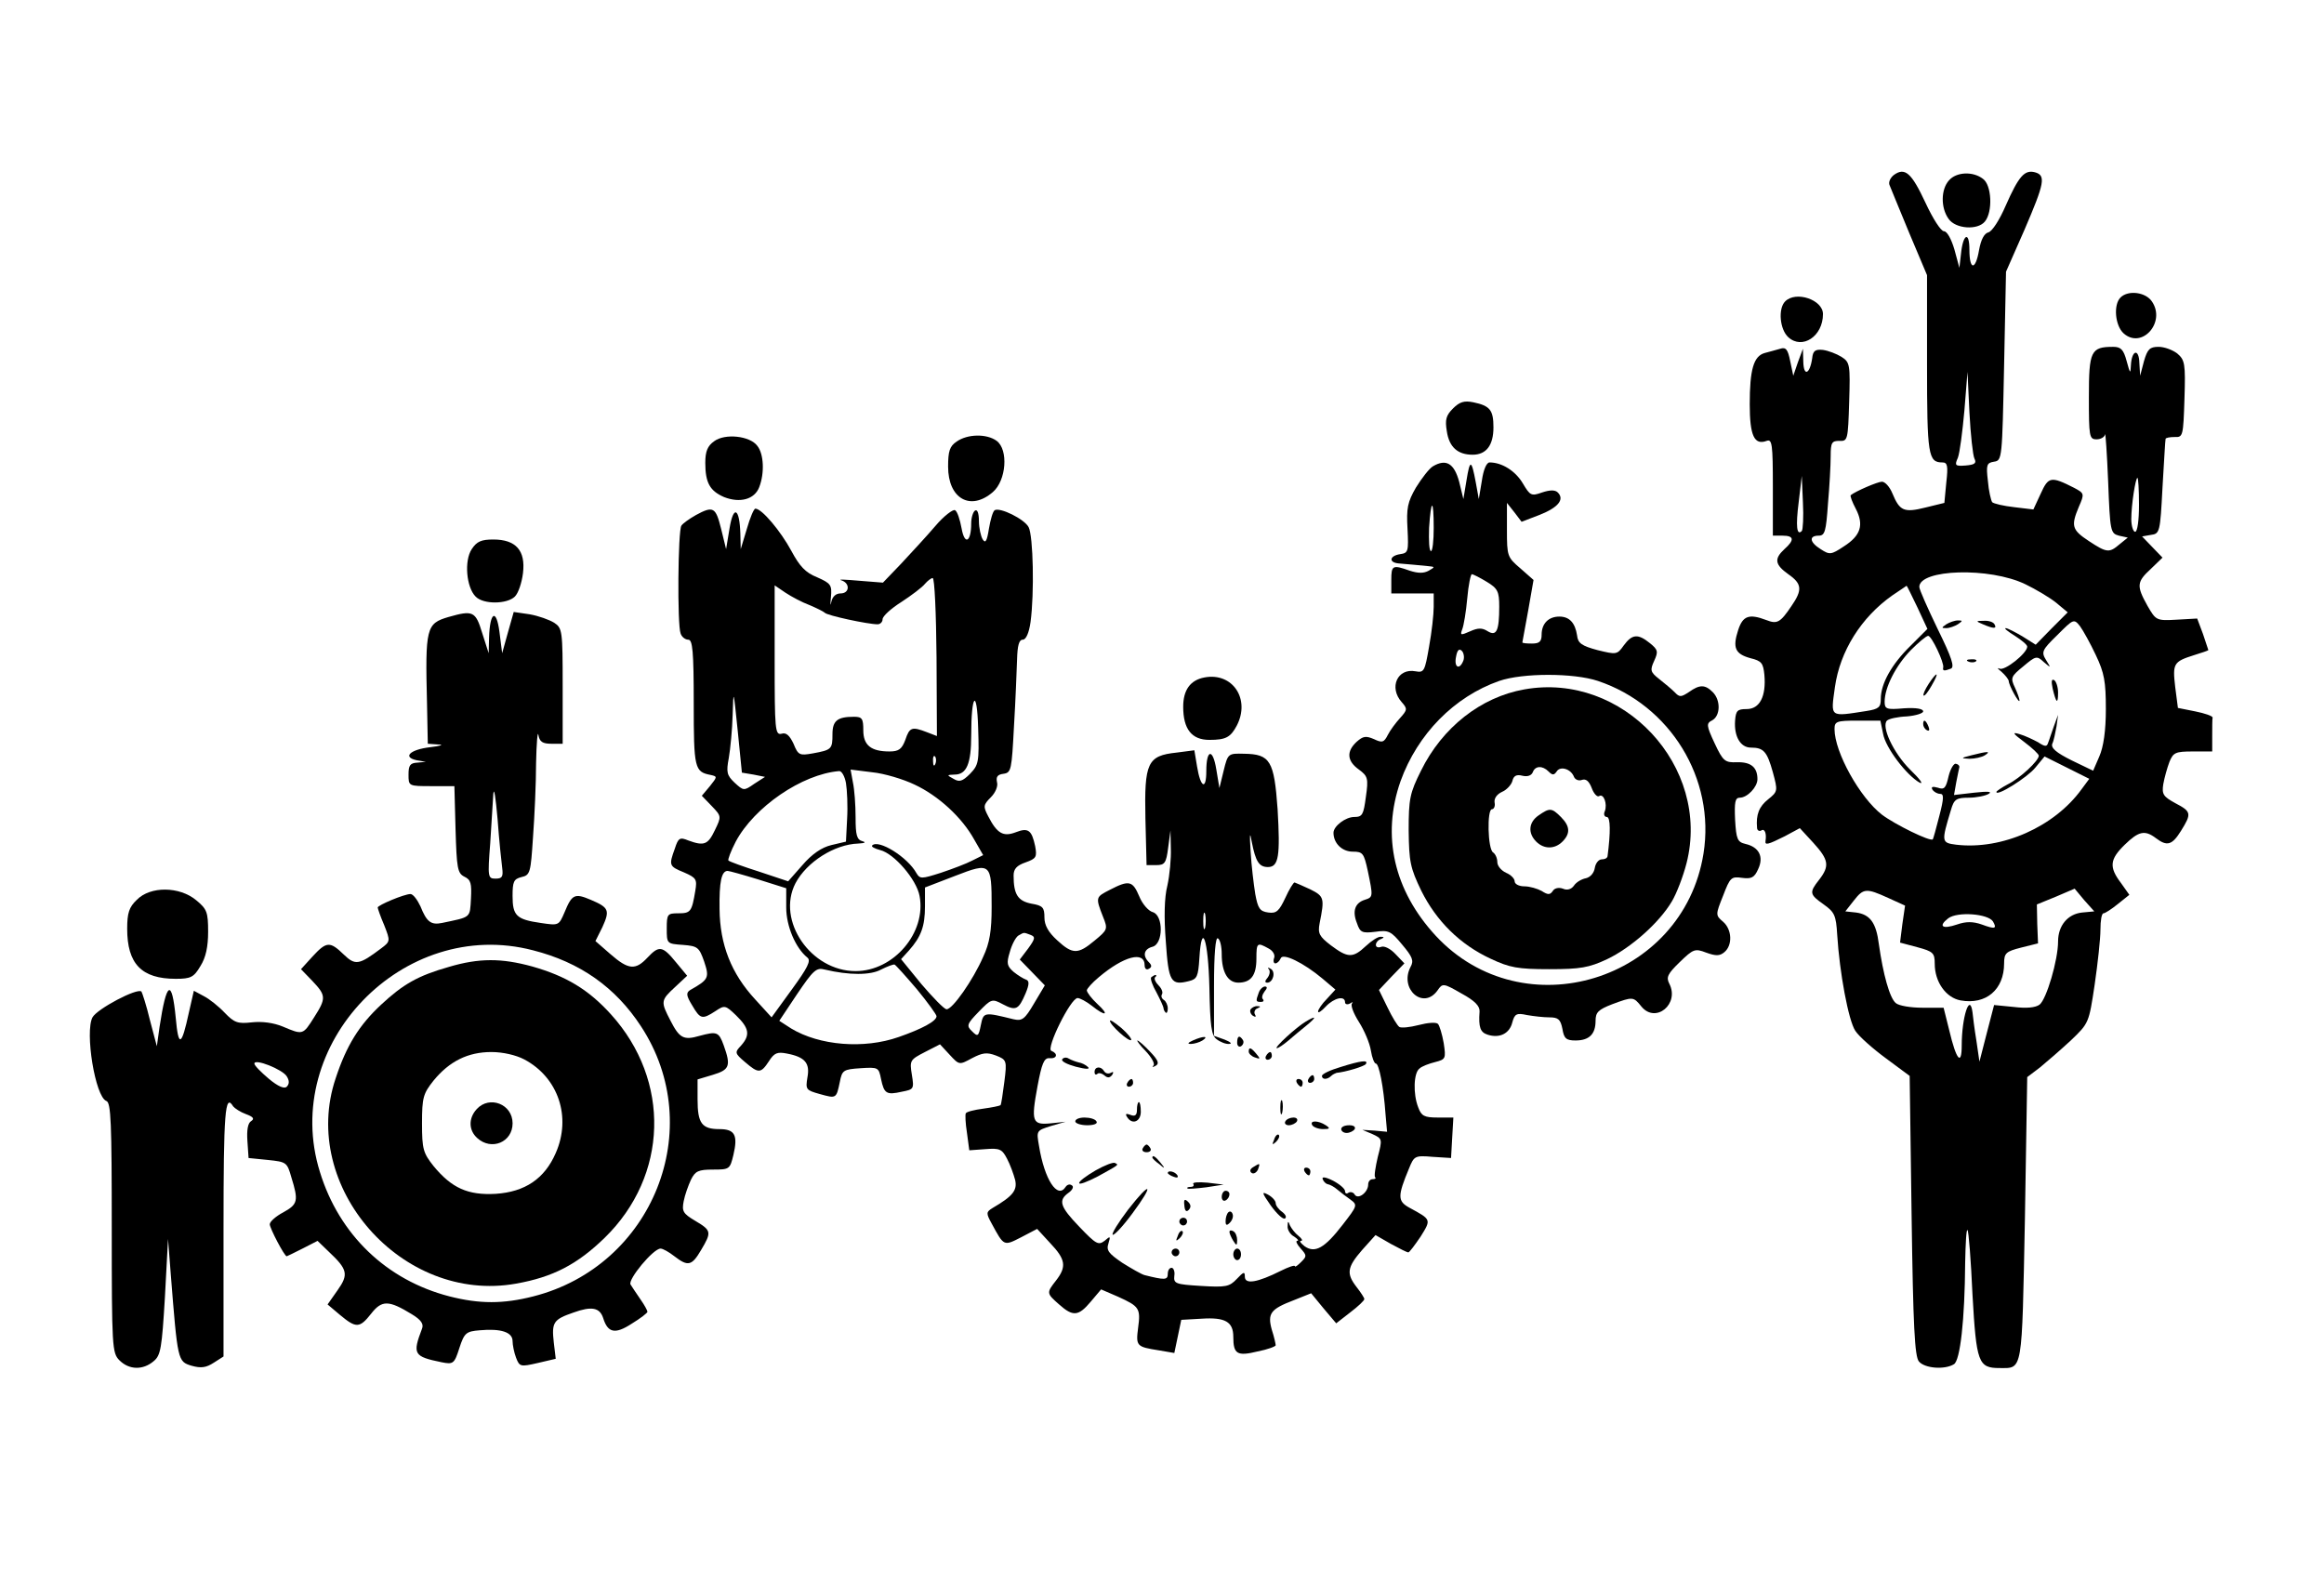 <?xml version="1.0" standalone="no"?>
<!DOCTYPE svg PUBLIC "-//W3C//DTD SVG 20010904//EN"
 "http://www.w3.org/TR/2001/REC-SVG-20010904/DTD/svg10.dtd">
<svg version="1.0" xmlns="http://www.w3.org/2000/svg"
 width="603pt" height="414pt" viewBox="0 0 603 414"
 preserveAspectRatio="xMidYMid meet">

<g transform="translate(0,414) scale(0.1,-0.1)"
fill="#000000" stroke="none">
<path d="M4914 3686 c-9 -7 -15 -19 -11 -27 3 -8 26 -63 51 -124 l46 -109 0
-231 c0 -237 3 -255 40 -255 13 0 15 -9 10 -52 l-5 -53 -49 -12 c-56 -14 -67
-9 -86 37 -7 17 -19 30 -27 30 -11 0 -69 -25 -81 -35 -2 -2 4 -18 13 -35 22
-42 13 -70 -31 -98 -33 -22 -37 -22 -60 -7 -29 18 -31 35 -5 35 16 0 19 11 24
83 4 45 7 100 7 123 0 36 3 40 23 40 21 -1 22 2 25 101 3 97 2 103 -20 117
-13 8 -34 16 -48 18 -20 2 -26 -2 -28 -22 -6 -41 -22 -48 -23 -9 l-1 34 -13
-35 -12 -35 -8 38 c-6 30 -11 37 -26 32 -11 -3 -28 -8 -40 -11 -29 -8 -39 -43
-39 -133 0 -82 12 -107 44 -95 14 5 16 -8 16 -120 l0 -126 25 0 c30 0 32 -11
5 -35 -27 -25 -25 -40 10 -65 36 -25 37 -41 8 -83 -29 -43 -37 -47 -65 -36
-45 17 -61 11 -73 -26 -15 -46 -8 -62 32 -73 29 -7 33 -13 36 -43 5 -56 -12
-89 -46 -89 -24 0 -28 -4 -30 -30 -3 -41 14 -70 41 -70 33 0 42 -10 57 -64 13
-48 13 -50 -12 -70 -24 -19 -32 -40 -29 -74 0 -7 6 -10 11 -7 9 6 14 -8 11
-27 -2 -12 6 -10 50 12 l39 21 35 -38 c40 -44 43 -60 15 -96 -26 -33 -25 -38
12 -64 28 -20 32 -28 35 -79 6 -97 29 -222 47 -249 9 -14 45 -46 79 -71 l62
-46 5 -362 c4 -287 8 -366 19 -379 15 -18 67 -22 91 -7 16 10 28 114 29 264 1
49 3 87 6 84 3 -2 9 -78 13 -168 10 -176 15 -190 70 -190 61 0 58 -16 66 387
l6 368 33 25 c17 14 53 45 80 70 47 45 47 45 62 145 8 55 15 119 15 143 0 23
3 42 8 42 4 0 21 11 37 24 l30 24 -22 31 c-31 41 -29 61 10 99 36 35 52 39 81
17 29 -22 42 -18 65 19 28 45 27 50 -15 72 -31 17 -35 23 -31 49 3 17 10 42
16 58 10 24 15 27 61 27 l50 0 0 40 c0 22 0 43 1 48 0 4 -20 11 -45 16 l-45 9
-7 54 c-7 61 -5 66 49 83 20 6 37 12 37 13 0 1 -7 20 -14 42 l-15 40 -53 -3
c-53 -3 -54 -2 -76 36 -29 52 -28 62 9 96 l30 29 -27 28 -26 27 23 4 c23 3 24
7 30 123 4 66 7 123 8 126 0 3 11 5 24 5 21 -1 22 3 25 99 3 92 1 101 -19 118
-12 9 -33 17 -48 17 -23 0 -29 -6 -38 -37 l-10 -38 -2 33 c-1 39 -20 34 -22
-6 -1 -23 -2 -22 -11 11 -8 30 -15 37 -35 37 -58 0 -63 -11 -63 -130 0 -103 1
-110 20 -110 11 0 21 6 22 13 1 6 5 -49 8 -123 5 -129 6 -134 28 -140 l23 -5
-21 -17 c-27 -23 -33 -23 -80 8 -44 29 -47 39 -26 89 15 34 14 35 -12 49 -61
31 -67 29 -87 -15 l-19 -41 -50 6 c-27 3 -53 9 -57 13 -3 5 -9 29 -11 55 -5
42 -3 47 16 50 21 3 21 8 26 248 l5 245 48 109 c52 121 56 141 27 149 -27 7
-42 -10 -76 -87 -15 -35 -35 -67 -45 -69 -11 -3 -19 -19 -24 -46 -9 -53 -25
-53 -25 1 0 50 -17 41 -22 -12 l-4 -35 -13 48 c-8 27 -19 47 -27 47 -8 0 -29
33 -48 74 -36 77 -53 93 -82 72z m209 -736 c6 -12 1 -16 -23 -18 -27 -2 -29 0
-20 20 5 13 12 68 17 123 l8 100 5 -105 c3 -58 9 -112 13 -120z m-448 -188
c-13 -13 -16 12 -8 75 l8 68 3 -69 c2 -37 0 -71 -3 -74z m875 68 c0 -40 -4
-70 -10 -70 -5 0 -10 15 -10 33 0 37 11 107 16 107 2 0 4 -31 4 -70z m-295
-206 c27 -13 64 -35 80 -48 l30 -25 -42 -42 -41 -42 -35 22 c-19 11 -38 21
-43 21 -5 0 6 -9 24 -20 17 -11 32 -23 32 -28 0 -17 -59 -64 -72 -57 -7 3 -5
0 5 -8 10 -9 18 -19 19 -24 0 -11 27 -60 28 -51 0 4 -5 19 -12 34 -12 25 -10
29 22 55 32 27 35 28 53 11 19 -16 19 -16 6 5 -13 21 -11 26 29 65 42 42 43
43 59 23 8 -11 27 -45 41 -75 22 -46 26 -69 26 -140 0 -56 -6 -98 -17 -123
l-16 -37 -56 27 c-40 20 -54 32 -50 43 4 8 8 29 11 45 l4 30 -11 -30 c-6 -16
-12 -36 -15 -43 -3 -10 -8 -10 -26 2 -13 7 -34 17 -48 21 -20 6 -18 2 13 -21
20 -15 37 -31 37 -35 0 -13 -48 -58 -80 -74 -17 -9 -30 -18 -30 -20 0 -13 81
38 101 63 l24 29 58 -29 58 -29 -20 -27 c-70 -97 -206 -158 -325 -144 -39 5
-39 7 -14 90 8 28 14 32 46 32 20 0 44 5 52 10 10 6 -2 7 -38 3 l-52 -6 6 34
c4 19 7 36 8 39 0 3 -3 7 -9 8 -5 2 -14 -12 -19 -32 -7 -31 -11 -36 -28 -30
-14 4 -18 2 -14 -5 4 -6 13 -11 20 -11 10 0 10 -11 -2 -57 -8 -32 -16 -60 -17
-61 -6 -7 -99 39 -132 64 -57 44 -123 162 -123 222 0 20 5 22 60 22 l59 0 7
-34 c6 -36 61 -108 95 -127 11 -5 0 10 -25 34 -44 44 -75 112 -60 127 5 5 28
10 52 11 23 2 42 8 42 13 0 7 -19 10 -50 8 -45 -4 -50 -2 -50 17 0 37 29 94
68 134 20 20 40 37 45 37 9 0 42 -70 39 -82 -2 -9 2 -10 20 -3 10 4 2 29 -34
102 -26 54 -48 103 -48 110 0 46 182 52 275 7z m-280 -60 l26 -56 -44 -44
c-49 -48 -77 -98 -77 -138 0 -21 -5 -26 -37 -31 -97 -15 -93 -18 -82 62 13 93
68 181 149 238 19 13 36 24 37 25 1 0 13 -25 28 -56z m-76 -754 l44 -20 -7
-48 -6 -48 45 -12 c41 -11 45 -15 45 -43 0 -47 29 -88 67 -95 66 -12 113 28
113 96 0 27 5 31 44 41 l44 11 -2 50 -1 51 49 20 49 21 25 -30 26 -29 -32 -3
c-37 -4 -62 -34 -62 -75 0 -48 -30 -150 -48 -164 -11 -8 -34 -10 -67 -6 l-51
5 -19 -73 -19 -74 -8 55 c-5 30 -9 63 -10 73 -7 53 -28 -13 -28 -86 0 -54 -14
-38 -32 38 l-15 60 -55 0 c-30 0 -61 5 -69 12 -16 13 -33 75 -44 153 -7 56
-23 77 -59 82 l-28 3 22 28 c25 32 32 33 89 7z m272 -61 c11 -19 6 -21 -29 -8
-23 8 -41 8 -64 0 -38 -13 -50 -5 -23 16 24 18 103 12 116 -8z"/>
<path d="M5050 2520 c-13 -9 -13 -10 0 -10 8 0 22 5 30 10 13 9 13 10 0 10 -8
0 -22 -5 -30 -10z"/>
<path d="M5145 2520 c28 -12 37 -12 30 0 -3 6 -16 10 -28 9 -21 0 -21 -1 -2
-9z"/>
<path d="M5108 2423 c7 -3 16 -2 19 1 4 3 -2 6 -13 5 -11 0 -14 -3 -6 -6z"/>
<path d="M5004 2365 c-9 -14 -15 -27 -13 -30 3 -2 12 10 21 26 21 36 15 39 -8
4z"/>
<path d="M5326 2353 c9 -38 14 -42 14 -10 0 14 -5 29 -10 32 -7 4 -8 -3 -4
-22z"/>
<path d="M4990 2261 c0 -6 4 -13 10 -16 6 -3 7 1 4 9 -7 18 -14 21 -14 7z"/>
<path d="M5115 2180 c-28 -7 -28 -8 -5 -9 14 0 32 4 40 9 17 11 8 11 -35 0z"/>
<path d="M5057 3672 c-21 -23 -22 -71 -1 -100 18 -26 75 -30 94 -7 21 25 18
95 -5 111 -26 20 -69 18 -88 -4z"/>
<path d="M5502 3368 c-19 -19 -14 -73 8 -93 47 -42 110 28 74 82 -16 25 -62
31 -82 11z"/>
<path d="M4632 3358 c-19 -19 -14 -73 8 -93 36 -33 90 2 90 60 0 37 -70 61
-98 33z"/>
<path d="M3770 3080 c-18 -18 -21 -29 -16 -59 6 -41 28 -61 67 -61 35 0 54 24
54 71 0 45 -9 56 -52 65 -24 5 -36 1 -53 -16z"/>
<path d="M1853 2995 c-17 -12 -23 -26 -23 -56 0 -52 12 -73 49 -89 41 -16 79
-6 91 26 14 36 12 86 -5 107 -19 26 -84 33 -112 12z"/>
<path d="M2482 2994 c-18 -12 -22 -25 -22 -65 0 -83 58 -116 116 -66 35 30 41
110 10 133 -26 19 -76 18 -104 -2z"/>
<path d="M3718 2930 c-10 -6 -29 -31 -44 -55 -22 -38 -25 -54 -22 -107 3 -59
2 -63 -19 -66 -27 -4 -31 -21 -5 -24 27 -2 55 -5 77 -7 19 -2 19 -2 2 -12 -13
-7 -27 -7 -49 0 -45 16 -48 14 -48 -24 l0 -35 55 0 55 0 0 -35 c0 -19 -5 -65
-12 -103 -11 -64 -13 -68 -35 -64 -47 9 -70 -42 -36 -80 15 -17 15 -20 -4 -41
-11 -12 -26 -32 -32 -44 -10 -20 -15 -21 -36 -11 -21 9 -28 8 -45 -7 -27 -25
-25 -50 6 -72 23 -17 25 -23 18 -71 -6 -46 -9 -52 -30 -52 -23 0 -54 -24 -54
-41 0 -27 22 -49 50 -49 26 0 29 -4 39 -50 14 -67 14 -68 -8 -75 -25 -8 -33
-29 -20 -61 8 -24 14 -26 47 -22 35 5 41 2 70 -33 27 -32 31 -42 22 -58 -30
-57 33 -113 70 -61 13 19 15 19 62 -8 35 -19 48 -33 47 -47 -3 -41 2 -54 21
-60 31 -10 57 3 64 32 6 22 11 25 38 19 17 -3 43 -6 58 -6 23 0 29 -5 34 -30
4 -25 10 -30 34 -30 35 0 52 16 52 51 0 22 7 29 43 43 54 20 55 20 76 -6 37
-45 100 7 72 60 -8 16 -4 25 27 55 36 35 40 36 69 25 25 -9 35 -9 47 1 22 18
20 59 -3 79 -20 17 -20 18 0 68 18 47 21 50 49 46 24 -3 32 0 42 23 15 32 2
57 -33 65 -21 5 -24 12 -27 63 -2 45 0 57 12 57 20 0 46 28 46 48 0 31 -17 45
-53 44 -31 -1 -36 2 -58 49 -22 47 -22 52 -6 60 21 12 22 52 1 73 -20 20 -34
20 -62 0 -20 -13 -24 -14 -37 0 -8 8 -26 23 -40 34 -23 18 -24 23 -13 47 11
24 10 29 -11 46 -31 25 -46 24 -68 -6 -17 -24 -19 -24 -68 -12 -41 11 -51 18
-53 38 -5 33 -20 49 -46 49 -28 0 -46 -18 -46 -47 0 -18 -6 -23 -25 -23 -14 0
-25 1 -25 3 0 1 7 38 15 82 l14 80 -34 30 c-34 29 -35 32 -35 100 l0 70 19
-24 19 -25 47 18 c48 19 65 40 47 58 -7 7 -20 7 -41 0 -28 -10 -31 -8 -50 24
-19 32 -54 54 -86 54 -8 0 -16 -19 -20 -47 l-8 -48 -8 44 c-11 59 -15 60 -24
4 l-8 -48 -11 45 c-13 48 -34 60 -68 40z m2 -160 c0 -33 -3 -60 -7 -60 -5 0
-6 27 -5 60 5 77 12 77 12 0z m138 -140 c28 -17 32 -25 32 -64 0 -63 -7 -78
-30 -64 -14 9 -25 9 -45 0 -25 -11 -27 -11 -21 5 4 10 10 46 13 80 3 35 9 63
12 63 3 0 21 -9 39 -20z m-61 -204 c-10 -26 -25 -18 -19 10 3 17 8 22 15 15 5
-5 7 -17 4 -25z m349 -53 c188 -63 305 -254 274 -448 -53 -331 -468 -458 -695
-213 -108 117 -141 259 -91 401 44 122 139 219 256 260 61 21 193 21 256 0z"/>
<path d="M3955 2351 c-113 -20 -213 -99 -268 -211 -29 -58 -32 -73 -32 -155 1
-81 4 -97 33 -157 39 -78 100 -139 180 -176 49 -23 70 -27 152 -27 81 0 103 4
150 26 61 29 135 94 168 150 12 20 29 64 38 99 64 251 -165 497 -421 451z m63
-213 c10 -10 14 -10 21 0 9 15 37 7 45 -14 3 -7 12 -11 20 -8 11 4 19 -3 26
-21 5 -14 14 -24 19 -21 12 8 22 -20 15 -39 -4 -8 -1 -15 5 -15 10 0 10 -41 2
-102 -1 -5 -7 -8 -15 -8 -8 0 -16 -10 -18 -22 -2 -13 -11 -24 -23 -27 -11 -2
-25 -10 -31 -19 -7 -10 -18 -13 -29 -8 -11 4 -22 1 -26 -6 -7 -10 -12 -11 -29
0 -11 6 -31 12 -45 12 -14 0 -25 6 -25 13 0 7 -10 17 -22 22 -13 6 -23 18 -23
28 0 10 -5 21 -11 25 -14 9 -16 112 -3 112 5 0 9 8 7 17 -2 11 6 22 19 28 12
5 24 18 27 28 3 14 11 18 26 14 13 -3 23 0 27 9 6 17 25 18 41 2z"/>
<path d="M3992 2024 c-26 -18 -28 -46 -6 -68 20 -20 48 -20 68 0 21 21 20 40
-4 64 -24 24 -29 24 -58 4z"/>
<path d="M1805 2803 c-16 -9 -33 -21 -37 -27 -9 -13 -11 -258 -2 -280 3 -9 12
-16 20 -16 11 0 14 -30 14 -164 0 -170 2 -179 44 -187 18 -4 17 -5 -2 -29
l-21 -25 26 -27 c25 -26 25 -27 8 -62 -18 -38 -28 -42 -69 -27 -22 9 -26 7
-35 -21 -16 -44 -15 -46 24 -62 32 -14 34 -18 29 -48 -9 -54 -12 -58 -44 -58
-28 0 -30 -2 -30 -39 0 -40 0 -40 42 -43 38 -3 42 -6 55 -43 14 -42 12 -47
-36 -74 -11 -7 -11 -14 5 -40 21 -36 26 -37 60 -15 24 16 26 16 54 -11 34 -33
37 -51 13 -78 -17 -18 -17 -20 10 -43 35 -30 41 -30 62 2 14 22 22 25 47 20
47 -9 60 -25 53 -62 -5 -31 -4 -33 32 -43 43 -12 43 -12 52 31 6 31 9 33 54
36 46 3 47 2 53 -28 8 -38 14 -42 54 -33 31 6 32 7 26 44 -6 37 -5 39 34 59
l39 20 25 -27 c25 -27 25 -27 58 -9 27 14 38 16 62 7 28 -11 29 -13 22 -68 -4
-31 -8 -59 -10 -61 -3 -2 -23 -6 -45 -9 -23 -3 -43 -8 -45 -12 -2 -3 -1 -26 3
-51 l6 -45 42 3 c37 3 43 0 56 -25 8 -15 17 -40 21 -55 6 -27 -6 -42 -59 -73
-16 -10 -17 -13 -2 -40 32 -59 31 -59 76 -36 l42 22 34 -37 c40 -42 43 -61 15
-97 -25 -32 -25 -33 8 -62 36 -32 50 -31 82 7 l27 32 44 -19 c55 -25 59 -30
52 -81 -6 -47 -4 -49 53 -58 l41 -7 9 43 9 43 53 3 c61 4 82 -8 82 -47 0 -45
10 -51 63 -38 26 5 47 13 47 16 0 3 -4 22 -10 40 -12 43 -3 54 57 77 l45 18
32 -39 33 -39 36 28 c21 16 37 31 37 35 0 3 -9 17 -20 31 -27 35 -25 51 14 96
l35 39 40 -23 c22 -12 42 -22 45 -22 3 0 17 19 32 41 28 45 28 44 -29 75 -31
17 -31 30 -1 102 13 32 15 34 61 30 l48 -3 3 53 3 52 -41 0 c-34 0 -42 4 -50
26 -14 35 -12 90 3 101 6 6 25 13 41 17 27 7 28 9 22 49 -4 23 -11 46 -15 50
-5 5 -27 3 -50 -3 -23 -6 -45 -8 -50 -5 -5 3 -19 26 -31 51 l-22 45 33 35 33
34 -23 24 c-13 14 -29 22 -37 19 -8 -3 -14 -1 -14 5 0 6 6 13 13 15 9 4 9 6 0
6 -7 1 -24 -10 -39 -24 -34 -32 -47 -31 -91 2 -30 23 -34 31 -29 57 13 65 12
70 -24 88 -19 9 -38 17 -41 18 -3 0 -14 -18 -24 -40 -16 -34 -23 -41 -44 -38
-22 3 -27 10 -34 48 -4 25 -10 74 -12 110 -3 47 -2 54 3 25 10 -51 19 -65 42
-65 28 0 32 29 25 150 -9 126 -19 143 -87 144 -41 1 -42 1 -53 -44 l-11 -45
-8 48 c-9 56 -26 53 -26 -4 0 -51 -15 -43 -24 12 l-7 42 -46 -6 c-76 -8 -84
-26 -81 -171 l3 -121 25 0 c22 0 26 5 31 45 l6 45 1 -47 c1 -25 -3 -69 -9 -96
-8 -31 -9 -83 -4 -146 7 -104 13 -114 60 -102 21 5 24 12 27 59 6 99 23 49 26
-75 2 -101 5 -125 19 -135 9 -7 24 -13 32 -12 9 0 4 5 -11 11 l-28 10 0 129
c0 84 4 128 10 124 6 -3 10 -22 10 -41 0 -47 16 -74 43 -74 33 0 47 19 47 62
0 42 2 43 31 27 12 -6 18 -17 15 -25 -3 -8 -1 -14 3 -14 5 0 11 6 14 13 5 15
59 -11 109 -53 l33 -28 -22 -24 c-13 -13 -23 -28 -23 -33 0 -5 9 1 20 13 22
23 50 29 50 11 0 -5 6 -7 13 -3 6 4 9 4 5 0 -4 -5 4 -26 18 -48 14 -22 28 -55
31 -74 3 -19 9 -34 13 -34 8 0 20 -60 25 -131 l4 -46 -32 3 -32 2 26 -11 c26
-12 26 -13 14 -59 -6 -26 -10 -50 -7 -53 3 -3 0 -5 -6 -5 -7 0 -12 -6 -12 -14
0 -20 -26 -40 -35 -26 -3 6 -11 8 -16 5 -5 -4 -9 -2 -9 4 0 6 -14 18 -31 27
-20 10 -30 11 -27 4 2 -6 8 -12 13 -13 6 -1 17 -7 25 -14 8 -7 24 -19 34 -26
19 -14 18 -16 -20 -65 -47 -61 -72 -75 -99 -56 -10 8 -15 14 -9 14 5 0 2 6 -7
13 -9 7 -18 19 -22 27 -4 12 -6 12 -6 -2 -1 -9 7 -22 17 -27 9 -6 13 -11 8
-11 -5 0 -1 -9 9 -20 16 -18 16 -20 1 -35 -9 -9 -16 -14 -16 -11 0 4 -17 -2
-37 -12 -60 -30 -93 -36 -93 -15 0 14 -3 13 -21 -6 -19 -20 -28 -22 -93 -18
-66 4 -71 6 -69 26 2 11 -2 21 -7 21 -6 0 -10 -7 -10 -16 0 -16 -8 -16 -60 -3
-8 2 -34 17 -58 32 -35 24 -42 32 -36 50 6 20 5 20 -10 7 -16 -12 -22 -9 -65
36 -51 53 -56 69 -28 89 10 7 14 16 8 19 -5 4 -12 2 -16 -4 -21 -33 -55 19
-69 106 -7 40 -7 40 31 52 l38 11 -38 -4 c-49 -5 -52 4 -35 96 11 59 17 74 31
73 20 -2 23 12 5 19 -15 5 50 137 68 137 6 0 23 -9 37 -20 36 -29 47 -25 14 5
-15 14 -27 30 -27 35 0 4 14 20 31 34 65 55 119 69 119 31 0 -9 5 -13 11 -9 8
4 8 9 0 17 -17 17 -13 34 9 40 29 7 29 82 1 90 -11 3 -27 21 -35 41 -17 40
-26 43 -76 17 -37 -19 -38 -19 -18 -70 13 -32 12 -34 -22 -62 -43 -36 -57 -36
-97 1 -23 21 -33 39 -33 59 0 26 -4 31 -34 36 -35 7 -46 24 -46 73 0 17 8 26
31 34 28 10 30 14 25 42 -9 42 -18 49 -51 36 -32 -12 -48 -3 -71 42 -13 25
-13 29 7 49 12 12 19 29 16 39 -3 14 1 20 17 22 20 3 21 10 27 123 4 66 7 144
8 173 1 37 5 52 15 52 8 0 16 17 20 46 10 74 7 223 -5 246 -11 21 -74 52 -88
44 -5 -3 -11 -25 -15 -48 -5 -32 -9 -39 -16 -28 -5 8 -10 30 -10 48 0 20 -4
31 -10 27 -5 -3 -10 -18 -10 -33 0 -49 -17 -58 -25 -13 -4 22 -11 44 -17 47
-5 3 -29 -15 -51 -41 -23 -27 -63 -70 -89 -98 l-47 -49 -63 5 c-35 3 -55 4
-45 1 23 -7 22 -34 -2 -34 -12 0 -21 -8 -24 -22 -2 -13 -3 -7 -1 12 3 32 0 36
-36 52 -30 12 -45 28 -67 69 -27 50 -76 109 -93 109 -4 0 -14 -24 -22 -52
l-16 -53 -1 40 c-2 67 -18 75 -28 14 l-9 -54 -13 53 c-14 56 -20 60 -66 35z
m625 -368 l1 -205 -26 10 c-39 15 -45 13 -56 -20 -9 -24 -17 -30 -41 -30 -48
0 -68 16 -68 55 0 30 -3 35 -24 35 -43 0 -56 -10 -56 -45 0 -39 -2 -41 -51
-50 -34 -6 -38 -5 -50 25 -10 21 -19 30 -31 26 -17 -4 -18 10 -18 191 l0 194
28 -19 c15 -10 43 -25 62 -32 19 -8 37 -17 40 -20 5 -7 112 -30 137 -30 7 0
13 6 13 13 0 8 22 28 49 45 26 17 54 38 61 47 7 8 16 15 20 15 5 0 9 -92 10
-205z m-475 -305 l30 -6 -28 -18 c-27 -19 -28 -18 -51 3 -20 19 -22 27 -15 64
4 23 9 74 10 112 2 68 2 67 13 -40 l11 -110 30 -5z m562 2 c-20 -20 -28 -22
-43 -13 -18 10 -18 10 3 11 31 0 43 28 43 102 0 108 15 123 18 19 3 -89 1 -96
-21 -119z m-90 26 c-3 -8 -6 -5 -6 6 -1 11 2 17 5 13 3 -3 4 -12 1 -19z m-232
-50 c3 -18 5 -60 3 -93 l-3 -59 -38 -9 c-25 -6 -50 -23 -75 -52 l-37 -42 -75
25 c-41 13 -77 26 -80 29 -2 2 6 24 19 49 48 90 172 175 268 183 7 1 15 -14
18 -31z m178 -4 c62 -29 123 -85 155 -143 l23 -40 -28 -14 c-15 -8 -52 -22
-82 -32 -50 -16 -54 -16 -63 -1 -23 42 -99 89 -115 72 -3 -3 6 -8 21 -12 36
-9 94 -76 102 -119 18 -95 -67 -195 -166 -195 -116 0 -206 131 -156 228 29 55
101 101 163 103 17 1 21 3 11 6 -15 4 -18 16 -18 62 0 32 -3 73 -7 91 l-6 33
56 -7 c31 -3 81 -18 110 -32z m200 -318 c0 -61 -5 -93 -22 -129 -26 -60 -80
-137 -95 -136 -6 0 -35 30 -65 65 l-53 65 20 22 c32 36 42 63 42 115 l0 49 78
30 c93 36 95 34 95 -81z m-606 72 l73 -23 0 -50 c0 -48 24 -105 55 -130 10 -8
0 -27 -40 -82 l-53 -73 -42 46 c-63 68 -92 143 -93 235 -1 71 5 99 21 99 4 0
40 -10 79 -22z m1160 -125 c-3 -10 -5 -2 -5 17 0 19 2 27 5 18 2 -10 2 -26 0
-35z m-453 -19 c13 -5 12 -10 -6 -35 l-22 -29 33 -34 32 -33 -28 -47 c-24 -41
-31 -46 -53 -41 -77 19 -78 19 -85 -15 -6 -30 -8 -31 -23 -16 -15 14 -13 19
17 50 33 34 35 35 63 20 34 -18 41 -14 59 28 10 24 10 33 1 36 -6 2 -21 11
-32 20 -17 15 -19 22 -10 51 5 19 15 38 22 43 16 9 13 9 32 2z m-295 -141 c28
-34 51 -66 51 -70 0 -13 -38 -33 -98 -54 -91 -32 -206 -22 -279 22 l-31 20 46
69 c42 62 50 70 72 64 63 -15 119 -15 146 0 16 8 32 14 35 13 3 -1 29 -30 58
-64z"/>
<path d="M1224 2715 c-20 -30 -14 -99 10 -123 20 -21 82 -20 102 0 9 9 18 36
21 61 7 58 -18 87 -77 87 -31 0 -43 -5 -56 -25z"/>
<path d="M1164 2539 c-58 -17 -61 -27 -56 -226 l2 -103 28 -2 c15 0 5 -4 -22
-7 -52 -6 -73 -26 -34 -34 l23 -4 -22 -2 c-19 -1 -23 -7 -23 -31 0 -30 0 -30
60 -30 l59 0 3 -112 c3 -101 5 -114 23 -123 17 -8 19 -18 17 -57 -3 -51 1 -47
-75 -63 -29 -6 -40 3 -56 43 -8 17 -19 32 -26 32 -16 0 -85 -29 -85 -35 0 -2
7 -23 17 -46 16 -41 16 -42 -8 -60 -57 -43 -67 -45 -97 -16 -36 35 -45 34 -81
-5 l-30 -33 29 -30 c36 -38 37 -45 5 -95 -29 -46 -29 -46 -81 -24 -24 10 -54
14 -81 11 -36 -4 -45 -1 -70 25 -15 16 -40 36 -54 43 l-26 14 -13 -57 c-19
-88 -27 -91 -34 -13 -10 103 -24 95 -42 -24 l-7 -50 -18 68 c-9 38 -20 71 -22
74 -11 10 -115 -45 -127 -67 -20 -38 7 -206 36 -217 12 -4 14 -56 14 -329 0
-311 1 -325 20 -344 25 -25 61 -26 89 -2 18 15 21 33 29 167 l8 150 7 -90 c18
-227 18 -228 54 -239 25 -7 38 -5 58 8 l25 16 0 330 c0 306 4 354 25 319 4 -5
19 -15 33 -20 19 -7 23 -12 14 -18 -9 -5 -12 -24 -10 -52 l3 -44 50 -5 c48 -5
50 -6 61 -45 19 -61 17 -70 -21 -91 -19 -10 -35 -24 -35 -31 0 -10 38 -83 44
-83 1 0 19 9 41 20 l39 20 29 -28 c49 -46 52 -59 23 -100 l-26 -37 32 -27 c42
-35 51 -35 81 3 28 36 46 35 105 -1 25 -15 32 -26 27 -38 -25 -66 -22 -72 51
-87 30 -6 33 -4 46 37 13 40 18 43 53 46 55 5 85 -5 85 -28 0 -10 4 -30 9 -43
9 -24 12 -24 56 -14 l47 11 -5 42 c-6 53 -1 60 51 78 47 17 68 13 77 -14 12
-39 31 -43 74 -15 23 14 41 28 41 31 0 3 -8 18 -18 32 -10 15 -22 32 -26 39
-7 13 59 93 78 93 6 0 22 -9 36 -20 35 -27 45 -25 69 16 28 47 27 51 -15 76
-32 19 -35 25 -30 51 3 16 12 41 19 56 11 22 19 26 57 26 43 0 44 1 53 38 12
51 4 67 -36 67 -46 0 -57 15 -57 77 l0 52 40 12 c43 13 47 23 28 76 -13 36
-18 37 -63 25 -41 -12 -52 -6 -75 39 -26 50 -26 53 12 88 l31 29 -29 35 c-35
43 -44 44 -74 12 -31 -33 -49 -32 -96 9 l-39 34 18 36 c20 44 17 51 -30 71
-42 18 -49 14 -68 -32 -15 -35 -15 -35 -62 -28 -63 9 -73 19 -73 70 0 37 3 44
23 49 23 5 24 12 30 103 4 54 8 141 8 193 1 52 4 85 6 73 3 -18 11 -23 34 -23
l29 0 0 150 c0 144 -1 150 -22 164 -13 8 -41 18 -64 22 l-41 6 -15 -53 -15
-54 -7 55 c-8 62 -25 53 -27 -15 l-1 -40 -17 53 c-17 56 -24 59 -87 41z m139
-651 c3 -23 0 -28 -17 -28 -20 0 -21 3 -14 92 3 51 7 109 8 128 2 19 6 -10 11
-65 4 -55 10 -112 12 -127z m80 -214 c122 -31 214 -96 280 -197 174 -265 31
-622 -279 -701 -78 -20 -140 -20 -218 0 -163 42 -286 160 -336 323 -103 331
216 663 553 575z m-639 -327 c7 -11 7 -20 0 -27 -6 -6 -22 0 -47 21 -20 17
-37 34 -37 39 0 14 73 -15 84 -33z"/>
<path d="M1165 1631 c-81 -23 -119 -45 -176 -98 -57 -53 -90 -106 -118 -191
-95 -281 172 -586 468 -533 96 17 159 50 230 119 165 161 172 408 16 580 -58
64 -116 99 -204 124 -80 22 -138 22 -216 -1z m195 -240 c89 -47 123 -150 82
-243 -29 -67 -80 -101 -156 -106 -72 -4 -114 15 -161 72 -27 34 -30 44 -30
111 0 67 3 77 30 111 41 50 89 74 150 74 30 0 64 -8 85 -19z"/>
<path d="M1237 1262 c-22 -24 -21 -55 1 -75 37 -34 92 -11 92 38 0 50 -60 73
-93 37z"/>
<path d="M3125 2382 c-37 -7 -55 -33 -55 -76 0 -58 22 -86 68 -86 43 0 55 7
71 37 36 69 -11 139 -84 125z"/>
<path d="M355 1805 c-20 -19 -25 -34 -25 -75 0 -91 37 -130 126 -130 39 0 47
4 64 33 14 22 20 50 20 89 0 51 -3 59 -31 82 -43 36 -119 37 -154 1z"/>
<path d="M3292 1625 c4 -4 3 -14 -3 -22 -7 -8 -8 -13 -1 -13 15 0 23 28 9 36
-7 4 -9 4 -5 -1z"/>
<path d="M2987 1604 c-3 -3 3 -21 14 -40 10 -19 18 -37 18 -40 0 -3 2 -8 5
-11 3 -4 6 1 6 10 0 9 -5 19 -10 22 -6 4 -8 10 -5 15 3 5 -1 15 -9 23 -8 8
-12 17 -9 21 4 3 4 6 1 6 -2 0 -7 -3 -11 -6z"/>
<path d="M3266 1564 c-8 -22 -8 -24 6 -24 6 0 8 3 5 7 -4 3 -2 12 4 20 7 8 8
13 1 13 -5 0 -13 -7 -16 -16z"/>
<path d="M3245 1521 c-3 -5 0 -13 6 -17 7 -4 9 -3 5 4 -3 5 0 13 6 15 9 4 10
6 1 6 -6 1 -14 -3 -18 -8z"/>
<path d="M2880 1491 c0 -11 49 -55 55 -50 2 3 -9 17 -25 31 -17 14 -30 23 -30
19z"/>
<path d="M3388 1489 c-24 -14 -84 -69 -75 -69 4 0 17 9 29 19 13 11 34 29 48
40 27 22 26 27 -2 10z"/>
<path d="M3095 1440 c-13 -6 -15 -9 -5 -9 8 0 22 4 30 9 18 12 2 12 -25 0z"/>
<path d="M3210 1434 c0 -8 5 -12 10 -9 6 4 8 11 5 16 -9 14 -15 11 -15 -7z"/>
<path d="M2973 1412 c15 -16 24 -32 20 -37 -5 -4 -2 -5 5 -1 11 6 7 15 -14 37
-15 16 -30 29 -33 29 -2 0 7 -13 22 -28z"/>
<path d="M3240 1411 c0 -5 7 -12 16 -15 14 -5 15 -4 4 9 -14 17 -20 19 -20 6z"/>
<path d="M3285 1400 c-3 -5 -1 -10 4 -10 6 0 11 5 11 10 0 6 -2 10 -4 10 -3 0
-8 -4 -11 -10z"/>
<path d="M2756 1391 c-3 -5 13 -13 35 -19 27 -7 38 -7 32 -1 -6 6 -17 11 -24
12 -8 2 -19 6 -26 10 -6 4 -14 3 -17 -2z"/>
<path d="M3478 1371 c-27 -8 -48 -18 -48 -23 0 -10 14 -10 24 0 4 4 11 7 14 8
23 2 73 17 76 23 7 11 -12 9 -66 -8z"/>
<path d="M2840 1358 c0 -6 3 -8 7 -5 3 4 12 2 19 -4 8 -7 14 -6 20 2 4 7 3 9
-4 5 -6 -3 -13 -2 -17 4 -8 14 -25 13 -25 -2z"/>
<path d="M3395 1340 c-3 -5 -1 -10 4 -10 6 0 11 5 11 10 0 6 -2 10 -4 10 -3 0
-8 -4 -11 -10z"/>
<path d="M2925 1330 c-3 -5 -1 -10 4 -10 6 0 11 5 11 10 0 6 -2 10 -4 10 -3 0
-8 -4 -11 -10z"/>
<path d="M3365 1330 c3 -5 8 -10 11 -10 2 0 4 5 4 10 0 6 -5 10 -11 10 -5 0
-7 -4 -4 -10z"/>
<path d="M3322 1265 c0 -16 2 -22 5 -12 2 9 2 23 0 30 -3 6 -5 -1 -5 -18z"/>
<path d="M2950 1260 c0 -14 -5 -18 -17 -13 -11 4 -14 3 -9 -5 13 -22 36 -13
36 13 0 14 -2 25 -5 25 -3 0 -5 -9 -5 -20z"/>
<path d="M2790 1230 c0 -5 14 -10 31 -10 17 0 28 4 24 10 -3 6 -17 10 -31 10
-13 0 -24 -4 -24 -10z"/>
<path d="M3335 1230 c-3 -5 1 -10 9 -10 8 0 18 5 21 10 3 6 -1 10 -9 10 -8 0
-18 -4 -21 -10z"/>
<path d="M3405 1220 c3 -5 16 -10 28 -10 18 0 19 2 7 10 -20 13 -43 13 -35 0z"/>
<path d="M3480 1210 c0 -5 6 -10 14 -10 8 0 18 5 21 10 3 6 -3 10 -14 10 -12
0 -21 -4 -21 -10z"/>
<path d="M3306 1183 c-6 -14 -5 -15 5 -6 7 7 10 15 7 18 -3 3 -9 -2 -12 -12z"/>
<path d="M2965 1160 c-3 -5 1 -10 10 -10 9 0 13 5 10 10 -3 6 -8 10 -10 10 -2
0 -7 -4 -10 -10z"/>
<path d="M2990 1136 c0 -2 8 -10 18 -17 15 -13 16 -12 3 4 -13 16 -21 21 -21
13z"/>
<path d="M2843 1103 c-24 -14 -43 -28 -43 -33 0 -5 21 3 48 17 58 32 55 30 45
35 -4 3 -27 -6 -50 -19z"/>
<path d="M3251 1111 c-8 -5 -9 -11 -3 -15 5 -3 12 1 16 9 6 17 6 18 -13 6z"/>
<path d="M3385 1100 c3 -5 8 -10 11 -10 2 0 4 5 4 10 0 6 -5 10 -11 10 -5 0
-7 -4 -4 -10z"/>
<path d="M3030 1096 c0 -2 7 -7 16 -10 8 -3 12 -2 9 4 -6 10 -25 14 -25 6z"/>
<path d="M3096 1068 c3 -5 0 -8 -7 -8 -7 0 -10 -2 -8 -4 2 -2 24 0 49 3 l45 7
-42 5 c-23 2 -39 1 -37 -3z"/>
<path d="M2927 1001 c-25 -33 -43 -62 -40 -65 3 -3 26 21 51 55 58 78 49 87
-11 10z"/>
<path d="M3170 1034 c0 -8 5 -12 10 -9 6 3 10 10 10 16 0 5 -4 9 -10 9 -5 0
-10 -7 -10 -16z"/>
<path d="M3297 1012 c16 -22 32 -37 37 -34 5 3 2 10 -7 17 -10 7 -17 17 -17
23 0 6 -9 16 -20 22 -17 9 -16 5 7 -28z"/>
<path d="M3073 1012 c1 -14 5 -18 11 -12 7 7 6 14 -1 21 -9 9 -12 7 -10 -9z"/>
<path d="M3187 994 c-4 -4 -7 -14 -7 -23 0 -11 3 -12 11 -4 6 6 10 16 7 23 -2
6 -7 8 -11 4z"/>
<path d="M3060 970 c0 -5 5 -10 10 -10 6 0 10 5 10 10 0 6 -4 10 -10 10 -5 0
-10 -4 -10 -10z"/>
<path d="M3056 933 c-6 -14 -5 -15 5 -6 7 7 10 15 7 18 -3 3 -9 -2 -12 -12z"/>
<path d="M3190 943 c0 -4 5 -15 10 -23 8 -13 10 -13 10 2 0 9 -4 20 -10 23 -5
3 -10 3 -10 -2z"/>
<path d="M3040 890 c0 -5 5 -10 10 -10 6 0 10 5 10 10 0 6 -4 10 -10 10 -5 0
-10 -4 -10 -10z"/>
<path d="M3200 885 c0 -8 5 -15 10 -15 6 0 10 7 10 15 0 8 -4 15 -10 15 -5 0
-10 -7 -10 -15z"/>
</g>
</svg>
